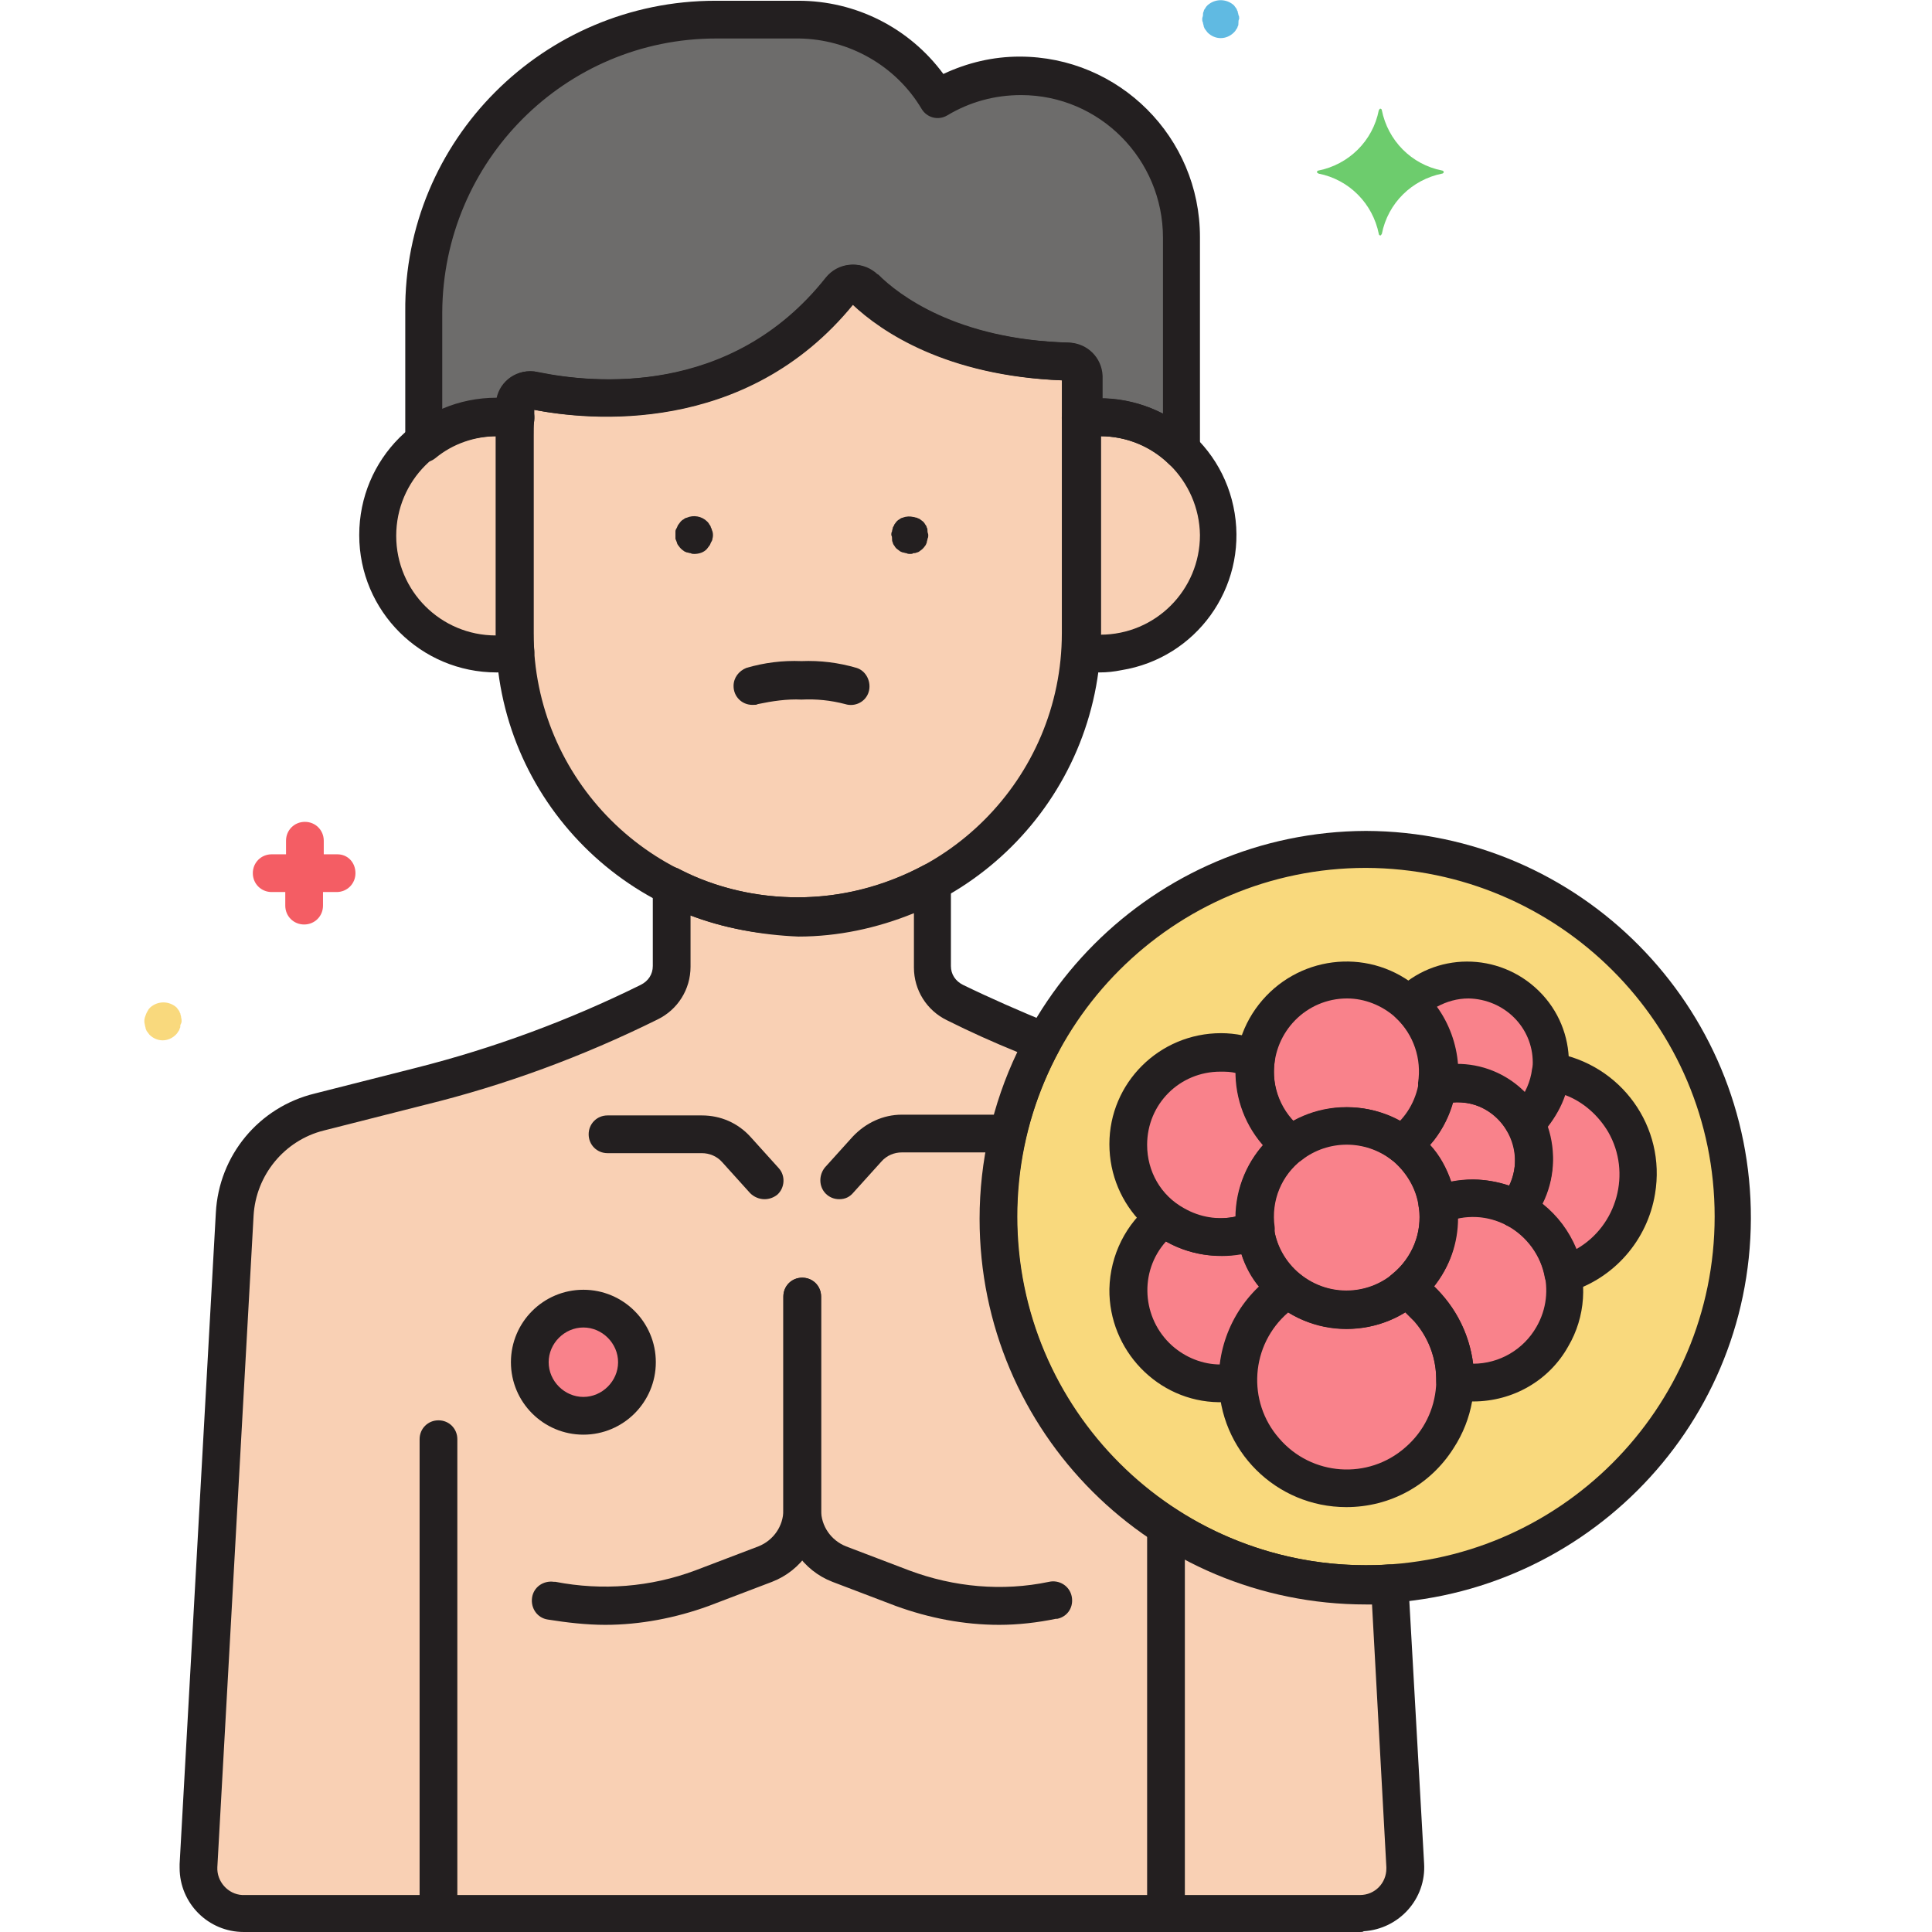 <?xml version="1.0" encoding="utf-8"?>
<!-- Generator: Adobe Illustrator 21.0.0, SVG Export Plug-In . SVG Version: 6.00 Build 0)  -->
<svg xmlns="http://www.w3.org/2000/svg" xmlns:xlink="http://www.w3.org/1999/xlink" version="1.1" id="Layer_1" x="0px" y="0px" viewBox="0 0 256 256" style="enable-background:new 0 0 256 256;" xml:space="preserve" width="512" height="512">
<style type="text/css">
	.st0{fill:#F9D97D;}
	.st1{fill:#F9828B;}
	.st2{fill:#F9D0B4;}
	.st3{fill:#231F20;}
	.st4{fill:#6D6C6B;}
	.st5{fill:#F45D64;}
	.st6{fill:#60BAE2;}
	.st7{fill:#6DCC6D;}
</style>
<g id="Layer_11">
	<path class="st0" d="M181,112.5L181,112.5c-26.9,0.1-48.6,21.8-48.7,48.7l0,0c0.1,26.9,21.8,48.6,48.7,48.7l0,0   c26.9-0.1,48.6-21.8,48.7-48.7l0,0C229.6,134.4,207.9,112.6,181,112.5z"/>
	<path class="st1" d="M171,151.7c4.4-3.4,10.5-3.4,14.9,0c9.3-7.2,4.1-21.9-7.5-21.9S161.7,144.5,171,151.7z"/>
	<circle class="st1" cx="178.4" cy="161.4" r="12.2"/>
	<path class="st1" d="M186.2,170.8c-4.5,3.7-11.1,3.7-15.6,0c-6.7,4.3-8.6,13.2-4.3,19.9s13.2,8.6,19.9,4.3s8.6-13.2,4.3-19.9   C189.4,173.3,188,171.9,186.2,170.8z"/>
	<path class="st1" d="M190.6,159.7c0.6,4.2-1.1,8.4-4.4,11.1c0,0,0.1,0,0.1-0.1c4.1,2.6,6.6,7.2,6.6,12.1c0,0.1,0,0.1,0,0.2   c5.1,1,10.4-1.3,13-5.9C211.6,167.1,201.4,155.3,190.6,159.7z"/>
	<path class="st1" d="M185.9,151.7c2.6,2,4.2,4.9,4.7,8c3.4-1.4,7.2-1.2,10.4,0.5c6.3-7.6-0.9-18.9-10.4-16.3   C190,147,188.4,149.8,185.9,151.7z"/>
	<path class="st1" d="M166.3,163c-4,1.7-8.7,1.1-12.1-1.6c-10.2,7.9-2.8,24.2,9.9,21.7c0-0.1,0-0.1,0-0.2c0-4.9,2.5-9.4,6.6-12.1   C168.3,168.8,166.7,166,166.3,163z"/>
	<path class="st1" d="M171,151.7c-3.5-2.7-5.2-7-4.6-11.3c-6.2-2.6-13.4,0.4-16,6.6s0.4,13.4,6.6,16c3,1.2,6.3,1.2,9.3,0   C165.7,158.6,167.5,154.3,171,151.7z"/>
	<path class="st1" d="M190.5,143.9L190.5,143.9c4.5-1.2,9.2,0.8,11.5,4.9c4.5-4,4.9-11,0.8-15.5c-4-4.5-11-4.9-15.5-0.8   c-0.2,0.2-0.4,0.4-0.6,0.6C189.8,135.9,191.2,139.9,190.5,143.9z"/>
	<path class="st1" d="M205.5,142.1c-0.3,2.6-1.6,5-3.5,6.7c2,3.7,1.6,8.2-1.1,11.4c3.3,1.7,5.7,4.9,6.3,8.6   C221.2,164.7,219.9,144.4,205.5,142.1z"/>
	<path class="st2" d="M184.2,209.9c-1.1,0.1-2.1,0.1-3.2,0.1l0,0c-26.9-0.1-48.6-21.8-48.7-48.7c0-8.1,2-16.2,6-23.3   c-4-1.6-7.9-3.3-11.7-5.2l0,0c-1.8-0.9-3-2.7-3-4.8v-11.2c-10.7,5.8-23.7,6.1-34.6,0.6V128c0,2-1.1,3.9-3,4.8l0,0   c-9.7,4.8-19.9,8.5-30.3,11.2l-13.4,3.4c-6.3,1.6-10.8,7.1-11.2,13.5l-4.8,86.3c-0.2,3.3,2.4,6.2,5.7,6.4c0.1,0,0.2,0,0.3,0h147.9   c3.3,0,6-2.7,6-6c0-0.1,0-0.2,0-0.3L184.2,209.9z"/>
	<circle class="st1" cx="77.3" cy="180.5" r="7.1"/>
	<path class="st3" d="M77.3,190.1c-5.3,0-9.6-4.3-9.6-9.6c0-5.3,4.3-9.6,9.6-9.6c5.3,0,9.6,4.3,9.6,9.6   C86.9,185.8,82.6,190.1,77.3,190.1z M77.3,175.9c-2.5,0-4.6,2.1-4.6,4.6c0,2.5,2.1,4.6,4.6,4.6c2.5,0,4.6-2.1,4.6-4.6   C81.9,178,79.8,175.9,77.3,175.9L77.3,175.9z"/>
	<path class="st2" d="M145.7,55.3c-0.8,0-1.7,0.1-2.5,0.2c0.1,0.8,0.1,1.7,0.1,2.5v25.9c0,0.8,0,1.7-0.1,2.5c8.5,1.4,16.6-4.4,18-13   c1.4-8.5-4.4-16.6-13-18C147.4,55.3,146.5,55.3,145.7,55.3L145.7,55.3z"/>
	<path class="st2" d="M68.2,83.9V58c0-0.9,0-1.7,0.1-2.5c-8.5-1.4-16.6,4.3-18.1,12.8c-1.4,8.5,4.3,16.6,12.8,18.1   c1.7,0.3,3.5,0.3,5.2,0C68.2,85.6,68.2,84.7,68.2,83.9z"/>
	<path class="st2" d="M111.4,38.3C97.6,55.6,77.4,53.1,70.6,51.7c-1.1-0.2-2.1,0.5-2.4,1.5c0,0.1,0,0.3,0,0.4v30.2   c0.1,20.7,16.8,37.5,37.5,37.5l0,0c20.7-0.1,37.5-16.8,37.5-37.5V50.4c0-0.2,0-0.4,0-0.6c0-1.1-0.9-1.9-1.9-2   c-15.6-0.5-23.8-6.6-27-9.7c-0.8-0.8-2.1-0.8-2.9,0C111.4,38.2,111.4,38.3,111.4,38.3z"/>
	<path class="st4" d="M65.8,55.3c0.8,0,1.6,0.1,2.4,0.2v-1.8c0-1.1,0.9-2,2-2c0.1,0,0.3,0,0.4,0c6.8,1.4,27,3.9,40.7-13.4   c0.7-0.9,2-1,2.8-0.3c0.1,0,0.1,0.1,0.2,0.1c3.2,3.1,11.4,9.3,27,9.7c1.1,0,1.9,0.9,1.9,2c0,0.2,0,0.4,0,0.6v5   c4.8-0.8,9.8,0.8,13.3,4.2V31.5c0-11.8-9.6-21.4-21.4-21.4c-3.9,0-7.7,1.1-11,3.1c-3.9-6.5-10.8-10.5-18.4-10.5h-11   C73.4,2.6,56.1,20,56,41.3v17.4C58.8,56.5,62.2,55.3,65.8,55.3z"/>
	<path class="st5" d="M44.7,113.2h-1.8v-1.8c0-1.4-1.1-2.5-2.5-2.5s-2.5,1.1-2.5,2.5v1.8H36c-1.4,0-2.5,1.1-2.5,2.5s1.1,2.5,2.5,2.5   h1.8v1.8c0,1.4,1.1,2.5,2.5,2.5s2.5-1.1,2.5-2.5v-1.8h1.8c1.4,0,2.5-1.1,2.5-2.5S46.1,113.2,44.7,113.2L44.7,113.2z"/>
	<path class="st6" d="M164.1,2c0-0.2-0.1-0.3-0.1-0.5c-0.1-0.1-0.1-0.3-0.2-0.4c-0.1-0.1-0.2-0.3-0.3-0.4c-1-0.9-2.5-0.9-3.5,0   c-0.1,0.1-0.2,0.2-0.3,0.4c-0.1,0.1-0.2,0.3-0.2,0.4c-0.1,0.2-0.1,0.3-0.1,0.5c0,0.2-0.1,0.3-0.1,0.5c0,0.2,0,0.3,0.1,0.5   c0,0.2,0.1,0.3,0.1,0.5c0.1,0.2,0.1,0.3,0.2,0.4c0.1,0.1,0.2,0.3,0.3,0.4c1,1,2.5,1,3.5,0c0,0,0,0,0,0c0.1-0.1,0.2-0.2,0.3-0.4   c0.1-0.1,0.2-0.3,0.2-0.4c0.1-0.1,0.1-0.3,0.1-0.5c0-0.2,0-0.3,0.1-0.5C164.2,2.3,164.2,2.1,164.1,2z"/>
	<path class="st0" d="M24,134.8c0-0.2-0.1-0.3-0.1-0.5c-0.1-0.1-0.1-0.3-0.2-0.4c-0.1-0.1-0.2-0.3-0.3-0.4c-1-0.9-2.5-0.9-3.5,0   c-0.1,0.1-0.2,0.2-0.3,0.4c-0.2,0.3-0.3,0.6-0.4,0.9c-0.1,0.3-0.1,0.7,0,1c0,0.2,0.1,0.3,0.1,0.5c0.1,0.2,0.1,0.3,0.2,0.4   c0.1,0.1,0.2,0.3,0.3,0.4c1,1,2.5,1,3.5,0c0,0,0,0,0,0c0.1-0.1,0.2-0.2,0.3-0.4c0.1-0.1,0.2-0.3,0.2-0.4c0.1-0.1,0.1-0.3,0.1-0.5   C24.1,135.5,24.1,135.2,24,134.8z"/>
	<path class="st7" d="M191.1,22.6c-4.1-0.8-7.2-4-8-8c0-0.1-0.1-0.2-0.2-0.2c-0.1,0-0.1,0.1-0.2,0.2c-0.8,4.1-4,7.2-8,8   c-0.1,0-0.2,0.1-0.2,0.2c0,0.1,0.1,0.1,0.2,0.2c4.1,0.8,7.2,4,8,8c0,0.1,0.1,0.2,0.2,0.2c0.1,0,0.1-0.1,0.2-0.2c0.8-4.1,4-7.2,8-8   c0.1,0,0.2-0.1,0.2-0.2C191.3,22.7,191.2,22.6,191.1,22.6z"/>
	<path class="st3" d="M145.7,89.1c-1,0-1.9-0.1-2.9-0.2c-1.3-0.2-2.2-1.3-2.1-2.6c0.1-0.9,0.1-1.7,0.1-2.4V58c0-0.7,0-1.5-0.1-2.4   c-0.1-1.3,0.8-2.4,2.1-2.6c9.9-1.6,19.2,5.1,20.8,15c1.6,9.9-5.1,19.2-15,20.8C147.6,89,146.7,89.1,145.7,89.1L145.7,89.1z    M145.8,57.8c0,0.1,0,0.2,0,0.2v25.9c0,0.1,0,0.2,0,0.2c7.3,0,13.2-5.9,13.2-13.2C158.9,63.7,153,57.8,145.8,57.8z"/>
	<path class="st3" d="M65.8,89.1c-10,0-18.2-8.1-18.2-18.2s8.1-18.2,18.2-18.2c1,0,1.9,0.1,2.9,0.2c1.3,0.2,2.2,1.3,2.1,2.6   c-0.1,0.9-0.1,1.7-0.1,2.4v25.9c0,0.7,0,1.4,0.1,2.4c0.1,1.3-0.8,2.4-2.1,2.6C67.7,89,66.8,89.1,65.8,89.1z M65.7,57.8   c-7.3,0-13.2,5.9-13.2,13.2c0,7.3,5.9,13.2,13.2,13.2c0-0.1,0-0.2,0-0.2V58C65.7,57.9,65.7,57.8,65.7,57.8z"/>
	<path class="st3" d="M105.7,123.9c-22.1,0-40-17.9-40-40V53.7c0-2.5,2-4.5,4.5-4.5c0.3,0,0.6,0,0.9,0.1c7.3,1.5,25.7,3.4,38.3-12.5   l0,0c1.6-2,4.4-2.3,6.4-0.7c0.1,0.1,0.2,0.2,0.4,0.3c2.6,2.6,10.3,8.6,25.3,9c2.4,0.1,4.3,2,4.4,4.4c0,0.2,0,0.4,0,0.6v33.4   C145.8,106,127.8,123.9,105.7,123.9z M70.7,54.3v29.6c0,19.4,15.7,35,35,35s35-15.7,35-35V50.4c-15.3-0.6-23.9-6.4-27.8-10.1   C98.7,57.9,77.7,55.6,70.7,54.3z M113.3,39.9L113.3,39.9L113.3,39.9z"/>
	<path class="st3" d="M156.6,62.2c-0.6,0-1.3-0.3-1.7-0.7c-2.4-2.4-5.7-3.7-9.1-3.7c-0.7,0-1.4,0.1-2,0.2c-1.4,0.2-2.6-0.7-2.9-2.1   c0-0.1,0-0.3,0-0.4v-5.1c-15.3-0.6-23.9-6.4-27.8-10.1c-14.3,17.6-35.3,15.4-42.3,14v1.2c0,1.4-1.1,2.5-2.5,2.5c-0.1,0-0.3,0-0.4,0   c-0.7-0.1-1.3-0.2-2-0.2c-3,0-5.9,1-8.2,2.9c-1.1,0.9-2.7,0.7-3.5-0.4c-0.4-0.4-0.5-1-0.5-1.6V41.3C53.5,18.6,72,0.1,94.8,0.1h11   c7.6,0,14.7,3.6,19.2,9.7c3.2-1.5,6.6-2.3,10.1-2.3c13.2,0,23.9,10.7,23.9,23.9v28.2C159.1,61,157.9,62.2,156.6,62.2L156.6,62.2z    M145.8,52.8c2.9,0,5.7,0.7,8.3,2V31.5c0-10.4-8.4-18.9-18.8-18.9c-3.5,0-6.8,0.9-9.8,2.7c-1.2,0.7-2.7,0.3-3.4-0.9c0,0,0,0,0,0   c-3.4-5.7-9.6-9.2-16.2-9.3h-11c-20,0-36.2,16.2-36.3,36.3v12.9c2.3-1,4.8-1.5,7.3-1.5l0,0c0.2-1,0.8-1.9,1.6-2.6   c1.1-0.9,2.4-1.2,3.8-0.9c7.3,1.5,25.7,3.4,38.3-12.5c1.6-2,4.4-2.3,6.4-0.7c0.1,0.1,0.2,0.2,0.4,0.3c2.6,2.6,10.3,8.6,25.3,9   c2.4,0.1,4.3,2,4.4,4.4c0,0.2,0,0.4,0,0.6V52.8z"/>
	<path class="st3" d="M99.7,93.4c-1.4,0-2.5-1.1-2.5-2.5c0-1.1,0.7-2,1.7-2.4c2.4-0.7,4.8-1,7.3-0.9c2.5-0.1,4.9,0.2,7.3,0.9   c1.3,0.4,2,1.9,1.6,3.2c-0.4,1.3-1.8,2-3.1,1.6c-1.9-0.5-3.8-0.7-5.8-0.6c-1.9-0.1-3.9,0.2-5.8,0.6C100.3,93.4,100,93.4,99.7,93.4z   "/>
	<path class="st3" d="M92,73.4c-0.2,0-0.3,0-0.5-0.1c-0.2,0-0.3-0.1-0.5-0.1c-0.2-0.1-0.3-0.1-0.4-0.2c-0.3-0.2-0.5-0.4-0.7-0.7   c-0.1-0.1-0.2-0.3-0.2-0.4c-0.1-0.2-0.1-0.3-0.2-0.5c0-0.2,0-0.3,0-0.5c0-0.2,0-0.3,0-0.5c0-0.2,0.1-0.3,0.2-0.5   c0.1-0.2,0.1-0.3,0.2-0.4c0.1-0.1,0.2-0.3,0.3-0.4c0.1-0.1,0.2-0.2,0.4-0.3c0.1-0.1,0.3-0.2,0.4-0.2c0.9-0.4,2-0.2,2.7,0.5   c0.1,0.1,0.2,0.2,0.3,0.4c0.1,0.1,0.2,0.3,0.2,0.4c0.1,0.1,0.1,0.3,0.2,0.5c0.1,0.3,0.1,0.7,0,1c0,0.2-0.1,0.3-0.2,0.5   c-0.1,0.2-0.1,0.3-0.2,0.4c-0.1,0.1-0.2,0.3-0.3,0.4C93.3,73.2,92.6,73.4,92,73.4z"/>
	<path class="st3" d="M120.6,73.4c-0.2,0-0.3,0-0.5-0.1c-0.2,0-0.3-0.1-0.5-0.1c-0.2-0.1-0.3-0.1-0.4-0.2c-0.1-0.1-0.3-0.2-0.4-0.3   c-0.1-0.1-0.2-0.2-0.3-0.4c-0.1-0.1-0.2-0.3-0.2-0.4c-0.1-0.2-0.1-0.3-0.1-0.5c0-0.2,0-0.3-0.1-0.5c0-0.2,0-0.3,0.1-0.5   c0-0.2,0.1-0.3,0.1-0.5c0.1-0.2,0.2-0.3,0.2-0.4c0.1-0.1,0.2-0.3,0.3-0.4c0.1-0.1,0.2-0.2,0.4-0.3c0.1-0.1,0.3-0.2,0.4-0.2   c0.5-0.2,1-0.2,1.4-0.1c0.2,0,0.3,0.1,0.5,0.1c0.1,0.1,0.3,0.1,0.4,0.2c0.1,0.1,0.3,0.2,0.4,0.3c0.1,0.1,0.2,0.2,0.3,0.4   c0.1,0.1,0.2,0.3,0.2,0.4c0.1,0.1,0.1,0.3,0.1,0.5c0,0.2,0.1,0.3,0.1,0.5c0,0.2,0,0.3-0.1,0.5c0,0.2-0.1,0.3-0.1,0.5   c-0.1,0.2-0.1,0.3-0.2,0.4c-0.2,0.3-0.4,0.5-0.7,0.7c-0.1,0.1-0.3,0.2-0.4,0.2c-0.2,0.1-0.3,0.1-0.5,0.1   C120.9,73.4,120.8,73.4,120.6,73.4z"/>
	<path class="st3" d="M181,212.5c-28.3-0.1-51.1-23.2-51-51.4c0.1-28.1,22.9-50.9,51-51l0,0c28.3,0.1,51.1,23.2,51,51.4   C231.9,189.6,209.1,212.3,181,212.5z M181,115c-25.5,0-46.2,20.7-46.2,46.2s20.7,46.2,46.2,46.2c25.5,0,46.2-20.7,46.2-46.2   c0,0,0,0,0,0C227.2,135.7,206.5,115.1,181,115z"/>
	<path class="st3" d="M180.2,256H32.3c-4.7,0-8.5-3.8-8.5-8.5c0-0.2,0-0.3,0-0.5l4.8-86.3c0.4-7.6,5.7-14,13.1-15.8l13.4-3.4   c10.3-2.6,20.3-6.3,29.8-11c1-0.5,1.6-1.4,1.6-2.5v-10.6c0-1.4,1.1-2.5,2.5-2.5c0.4,0,0.8,0.1,1.1,0.3c4.8,2.5,10.2,3.7,15.6,3.7   c5.8,0,11.5-1.5,16.6-4.2c1.2-0.7,2.7-0.2,3.4,1c0.2,0.4,0.3,0.8,0.3,1.2V128c0,1.1,0.6,2,1.6,2.5c3.7,1.8,7.6,3.5,11.5,5.1   c1.3,0.5,1.9,2,1.4,3.2c0,0.1-0.1,0.2-0.1,0.3c-12.2,22.4-4,50.4,18.3,62.6c6.8,3.7,14.4,5.7,22.2,5.7c0.9,0,1.9,0,3-0.1   c1.4-0.1,2.6,1,2.7,2.3c0,0,0,0,0,0l2.1,37.3c0.3,4.7-3.3,8.7-8,9C180.6,256,180.4,256,180.2,256z M91.5,121.3v6.8   c0,3-1.7,5.7-4.4,7c-9.9,4.9-20.2,8.7-30.8,11.3l-13.4,3.4c-5.2,1.3-9,5.9-9.3,11.3l-4.8,86.3c-0.1,1.9,1.4,3.6,3.3,3.7   c0.1,0,0.1,0,0.2,0h147.9c2,0,3.5-1.6,3.5-3.5c0-0.1,0-0.1,0-0.2l-1.9-34.8c-0.3,0-0.6,0-0.8,0c-28.3,0-51.2-22.8-51.2-51.1   c0-7.6,1.7-15.2,5-22.1c-3.2-1.3-6.3-2.7-9.3-4.2c-2.7-1.3-4.4-4-4.4-7v-7.2c-4.9,2-10.1,3.1-15.3,3.1   C100.9,123.9,96,123,91.5,121.3z"/>
	<path class="st3" d="M132.4,215.3c-4.7,0-9.3-0.9-13.7-2.5l-8.4-3.2c-3.9-1.5-6.5-5.3-6.5-9.5v-28.3c0-1.4,1.1-2.5,2.5-2.5   s2.5,1.1,2.5,2.5v28.3c0,2.1,1.3,4,3.3,4.8l8.4,3.2c5.9,2.2,12.3,2.8,18.5,1.5c1.3-0.3,2.7,0.5,3,1.9s-0.5,2.7-1.9,3   c-0.1,0-0.1,0-0.2,0C137.5,215,134.9,215.3,132.4,215.3z"/>
	<path class="st3" d="M80.2,215.3c-2.5,0-5.1-0.3-7.6-0.7c-1.4-0.2-2.3-1.5-2.1-2.9c0.2-1.4,1.5-2.3,2.9-2.1c0.1,0,0.1,0,0.2,0   c6.2,1.2,12.6,0.7,18.5-1.5l8.4-3.2c2-0.8,3.3-2.7,3.3-4.8v-28.3c0-1.4,1.1-2.5,2.5-2.5s2.5,1.1,2.5,2.5v28.3c0,4.2-2.6,8-6.5,9.5   l-8.4,3.2C89.5,214.4,84.8,215.3,80.2,215.3z"/>
	<path class="st3" d="M111.2,158.9c-1.4,0-2.5-1.1-2.5-2.5c0-0.6,0.2-1.2,0.6-1.7l3.7-4.1c1.7-1.8,4-2.9,6.5-2.9H132   c1.4,0,2.5,1.1,2.5,2.5s-1.1,2.5-2.5,2.5h-12.5c-1,0-2,0.4-2.7,1.2l-3.7,4.1C112.6,158.6,112,158.9,111.2,158.9z"/>
	<path class="st3" d="M101.3,158.9c-0.7,0-1.4-0.3-1.9-0.8l-3.7-4.1c-0.7-0.8-1.7-1.2-2.7-1.2H80.5c-1.4,0-2.5-1.1-2.5-2.5   s1.1-2.5,2.5-2.5H93c2.5,0,4.8,1,6.5,2.9l3.7,4.1c0.9,1,0.8,2.6-0.2,3.5C102.5,158.7,101.9,158.9,101.3,158.9L101.3,158.9z"/>
	<path class="st3" d="M185.9,154.2c-0.6,0-1.1-0.2-1.5-0.5c-3.5-2.7-8.4-2.7-11.9,0c-0.9,0.7-2.2,0.7-3.1,0   c-6.4-5-7.6-14.2-2.6-20.6c5-6.4,14.2-7.6,20.6-2.6s7.6,14.2,2.6,20.6c-0.8,1-1.7,1.9-2.6,2.6C187,154,186.5,154.2,185.9,154.2z    M178.5,132.3c-5.4,0-9.7,4.4-9.7,9.8c0,2.4,0.9,4.7,2.5,6.5c4.5-2.5,10-2.5,14.4,0c3.6-4,3.2-10.2-0.8-13.8   C183.1,133.2,180.8,132.3,178.5,132.3L178.5,132.3z"/>
	<path class="st3" d="M178.4,176.1c-8.1,0-14.7-6.6-14.7-14.7c0-8.1,6.6-14.7,14.7-14.7c8.1,0,14.7,6.6,14.7,14.7   C193.2,169.5,186.6,176.1,178.4,176.1z M178.4,151.6c-5.4,0-9.7,4.4-9.7,9.7c0,5.4,4.4,9.7,9.7,9.7c5.4,0,9.7-4.4,9.7-9.7   C188.2,156,183.8,151.6,178.4,151.6z"/>
	<path class="st3" d="M178.4,199.7c-9.3,0-16.9-7.5-16.9-16.9c0-5.7,2.9-11.1,7.7-14.2c0.9-0.6,2.1-0.5,3,0.2c3.6,3,8.8,3,12.4,0   c0.8-0.7,2-0.8,3-0.2c7.8,5,10.1,15.5,5,23.3C189.5,196.8,184.2,199.7,178.4,199.7L178.4,199.7z M170.7,173.9   c-5,4.3-5.5,11.8-1.2,16.7c4.3,5,11.8,5.5,16.7,1.2c5-4.3,5.5-11.8,1.2-16.7c-0.4-0.4-0.8-0.8-1.2-1.2   C181.5,176.8,175.4,176.8,170.7,173.9z"/>
	<path class="st3" d="M195.2,185.7c-1,0-1.9-0.1-2.9-0.3c-1.2-0.2-2-1.3-2-2.5c0,0,0-0.1,0-0.2c0-3.8-1.9-7.4-5-9.6   c-1.3-0.4-2-1.9-1.6-3.2c0.1-0.4,0.4-0.8,0.8-1.1l0,0l0,0c2.6-2.1,4-5.5,3.5-8.8c-0.2-1.1,0.5-2.2,1.5-2.6   c7.5-3.1,16.1,0.5,19.2,8.1c1.7,4.2,1.4,9-0.9,12.9C205.3,182.9,200.5,185.7,195.2,185.7z M195.2,180.7L195.2,180.7   c3.5,0,6.7-1.9,8.4-4.9c2.7-4.7,1-10.6-3.6-13.3c-2.1-1.2-4.5-1.6-6.8-1.1c0,3.3-1.1,6.5-3.2,9   C192.9,173.2,194.7,176.8,195.2,180.7z"/>
	<path class="st3" d="M200.9,162.7c-0.4,0-0.8-0.1-1.2-0.3c-2.6-1.4-5.6-1.5-8.2-0.4c-1.3,0.5-2.7-0.1-3.3-1.4   c-0.1-0.2-0.1-0.4-0.2-0.6c-0.3-2.5-1.7-4.8-3.7-6.4c-1.1-0.8-1.3-2.4-0.5-3.5c0.1-0.2,0.3-0.3,0.5-0.5c2-1.5,3.3-3.7,3.7-6.2   c0.2-1,0.9-1.8,1.8-2c6.8-1.8,13.7,2.2,15.5,9c1.1,4,0.1,8.2-2.5,11.4C202.4,162.4,201.7,162.7,200.9,162.7z M195.2,156.3   c1.6,0,3.3,0.3,4.8,0.8c1.8-3.8,0.2-8.4-3.6-10.3c-1.2-0.6-2.5-0.8-3.9-0.7c-0.6,2.1-1.6,4-3,5.6c1.3,1.4,2.2,3.1,2.8,4.9   C193.3,156.4,194.3,156.3,195.2,156.3L195.2,156.3z"/>
	<path class="st3" d="M161.5,185.8c-8.1-0.1-14.6-6.9-14.5-15c0.1-4.5,2.2-8.7,5.7-11.4c0.9-0.7,2.2-0.7,3,0   c2.7,2.2,6.4,2.6,9.6,1.3c1.3-0.5,2.7,0.1,3.3,1.4c0.1,0.2,0.1,0.4,0.2,0.6c0.3,2.4,1.5,4.6,3.4,6.2c1.1,0.9,1.2,2.5,0.3,3.5   c-0.2,0.2-0.4,0.4-0.6,0.5c-3.4,2.2-5.4,5.9-5.4,9.9c0,0.1,0,0.1,0,0.2c0,1.2-0.8,2.2-2,2.5C163.6,185.7,162.5,185.8,161.5,185.8z    M154.5,164.5c-3.6,4-3.2,10.2,0.8,13.8c1.8,1.6,4.1,2.5,6.4,2.5c0.5-3.9,2.3-7.5,5.2-10.2c-1.1-1.3-1.9-2.8-2.4-4.4   C161.1,166.8,157.5,166.2,154.5,164.5L154.5,164.5z"/>
	<path class="st3" d="M161.7,166.4c-8.1,0-14.7-6.6-14.7-14.8c0-8.1,6.6-14.7,14.8-14.7c1.9,0,3.8,0.4,5.6,1.1   c1,0.4,1.7,1.5,1.5,2.6c-0.5,3.4,0.9,6.9,3.7,9c1.1,0.8,1.3,2.4,0.5,3.5c-0.1,0.2-0.3,0.3-0.5,0.5c-2.8,2.1-4.2,5.5-3.7,9   c0.1,1.1-0.5,2.2-1.5,2.6C165.5,166,163.6,166.4,161.7,166.4z M161.7,142c-5.4,0-9.7,4.3-9.7,9.7c0,3.5,1.8,6.7,4.9,8.4   c2.1,1.2,4.5,1.6,6.9,1.1c0-3.5,1.3-6.9,3.6-9.5c-2.3-2.6-3.6-6-3.6-9.5C163.1,142,162.4,142,161.7,142L161.7,142z"/>
	<path class="st3" d="M202,151.3c-0.9,0-1.7-0.5-2.2-1.3c-1.7-3.1-5.3-4.6-8.7-3.7c-1.3,0.4-2.7-0.4-3.1-1.8c-0.1-0.3-0.1-0.7-0.1-1   c0.5-3.2-0.6-6.4-2.9-8.6c-1-0.9-1.1-2.5-0.1-3.5c0,0,0,0,0,0c5.2-5.3,13.7-5.3,19-0.1c5.3,5.2,5.3,13.7,0.1,19   c-0.1,0.1-0.3,0.3-0.4,0.4C203.2,151.1,202.6,151.3,202,151.3z M193.2,141.1c3.3,0,6.5,1.3,8.9,3.7c0.7-1.2,1-2.6,1-4   c0-4.7-3.8-8.4-8.5-8.5c-1.5,0-2.9,0.4-4.2,1.1C192,135.6,193,138.3,193.2,141.1L193.2,141.1z"/>
	<path class="st3" d="M207.2,171.4c-1.2,0-2.2-0.9-2.5-2.1c-0.5-2.9-2.4-5.5-5-6.9c-1.2-0.6-1.7-2.2-1-3.4c0.1-0.2,0.2-0.3,0.3-0.4   c1.9-2.3,2.3-5.6,1-8.3c-0.1-0.1-0.1-0.2-0.2-0.3c-0.8-1.1-0.6-2.7,0.6-3.5c0.2-0.2,0.5-0.3,0.7-0.4c1-1.2,1.7-2.8,1.9-4.4   c0.2-1.4,1.4-2.3,2.8-2.2c0,0,0.1,0,0.1,0c8.9,1.5,14.9,9.8,13.4,18.7c-1,6.1-5.4,11.2-11.4,13   C207.7,171.3,207.5,171.4,207.2,171.4z M204.4,159.5c2,1.6,3.5,3.6,4.5,6c5.4-3.1,7.3-10.1,4.2-15.5c-1.3-2.2-3.3-4-5.7-4.9   c-0.5,1.5-1.3,2.9-2.3,4.2C206.2,152.6,206,156.3,204.4,159.5z"/>
	<path class="st3" d="M154.5,256c-1.4,0-2.5-1.1-2.5-2.5v-51.4c0-1.4,1.1-2.5,2.5-2.5s2.5,1.1,2.5,2.5v51.4   C157,254.9,155.8,256,154.5,256z"/>
	<path class="st3" d="M58.1,256c-1.4,0-2.5-1.1-2.5-2.5v-62.8c0-1.4,1.1-2.5,2.5-2.5s2.5,1.1,2.5,2.5v62.8   C60.6,254.9,59.5,256,58.1,256z"/>
</g>
</svg>
